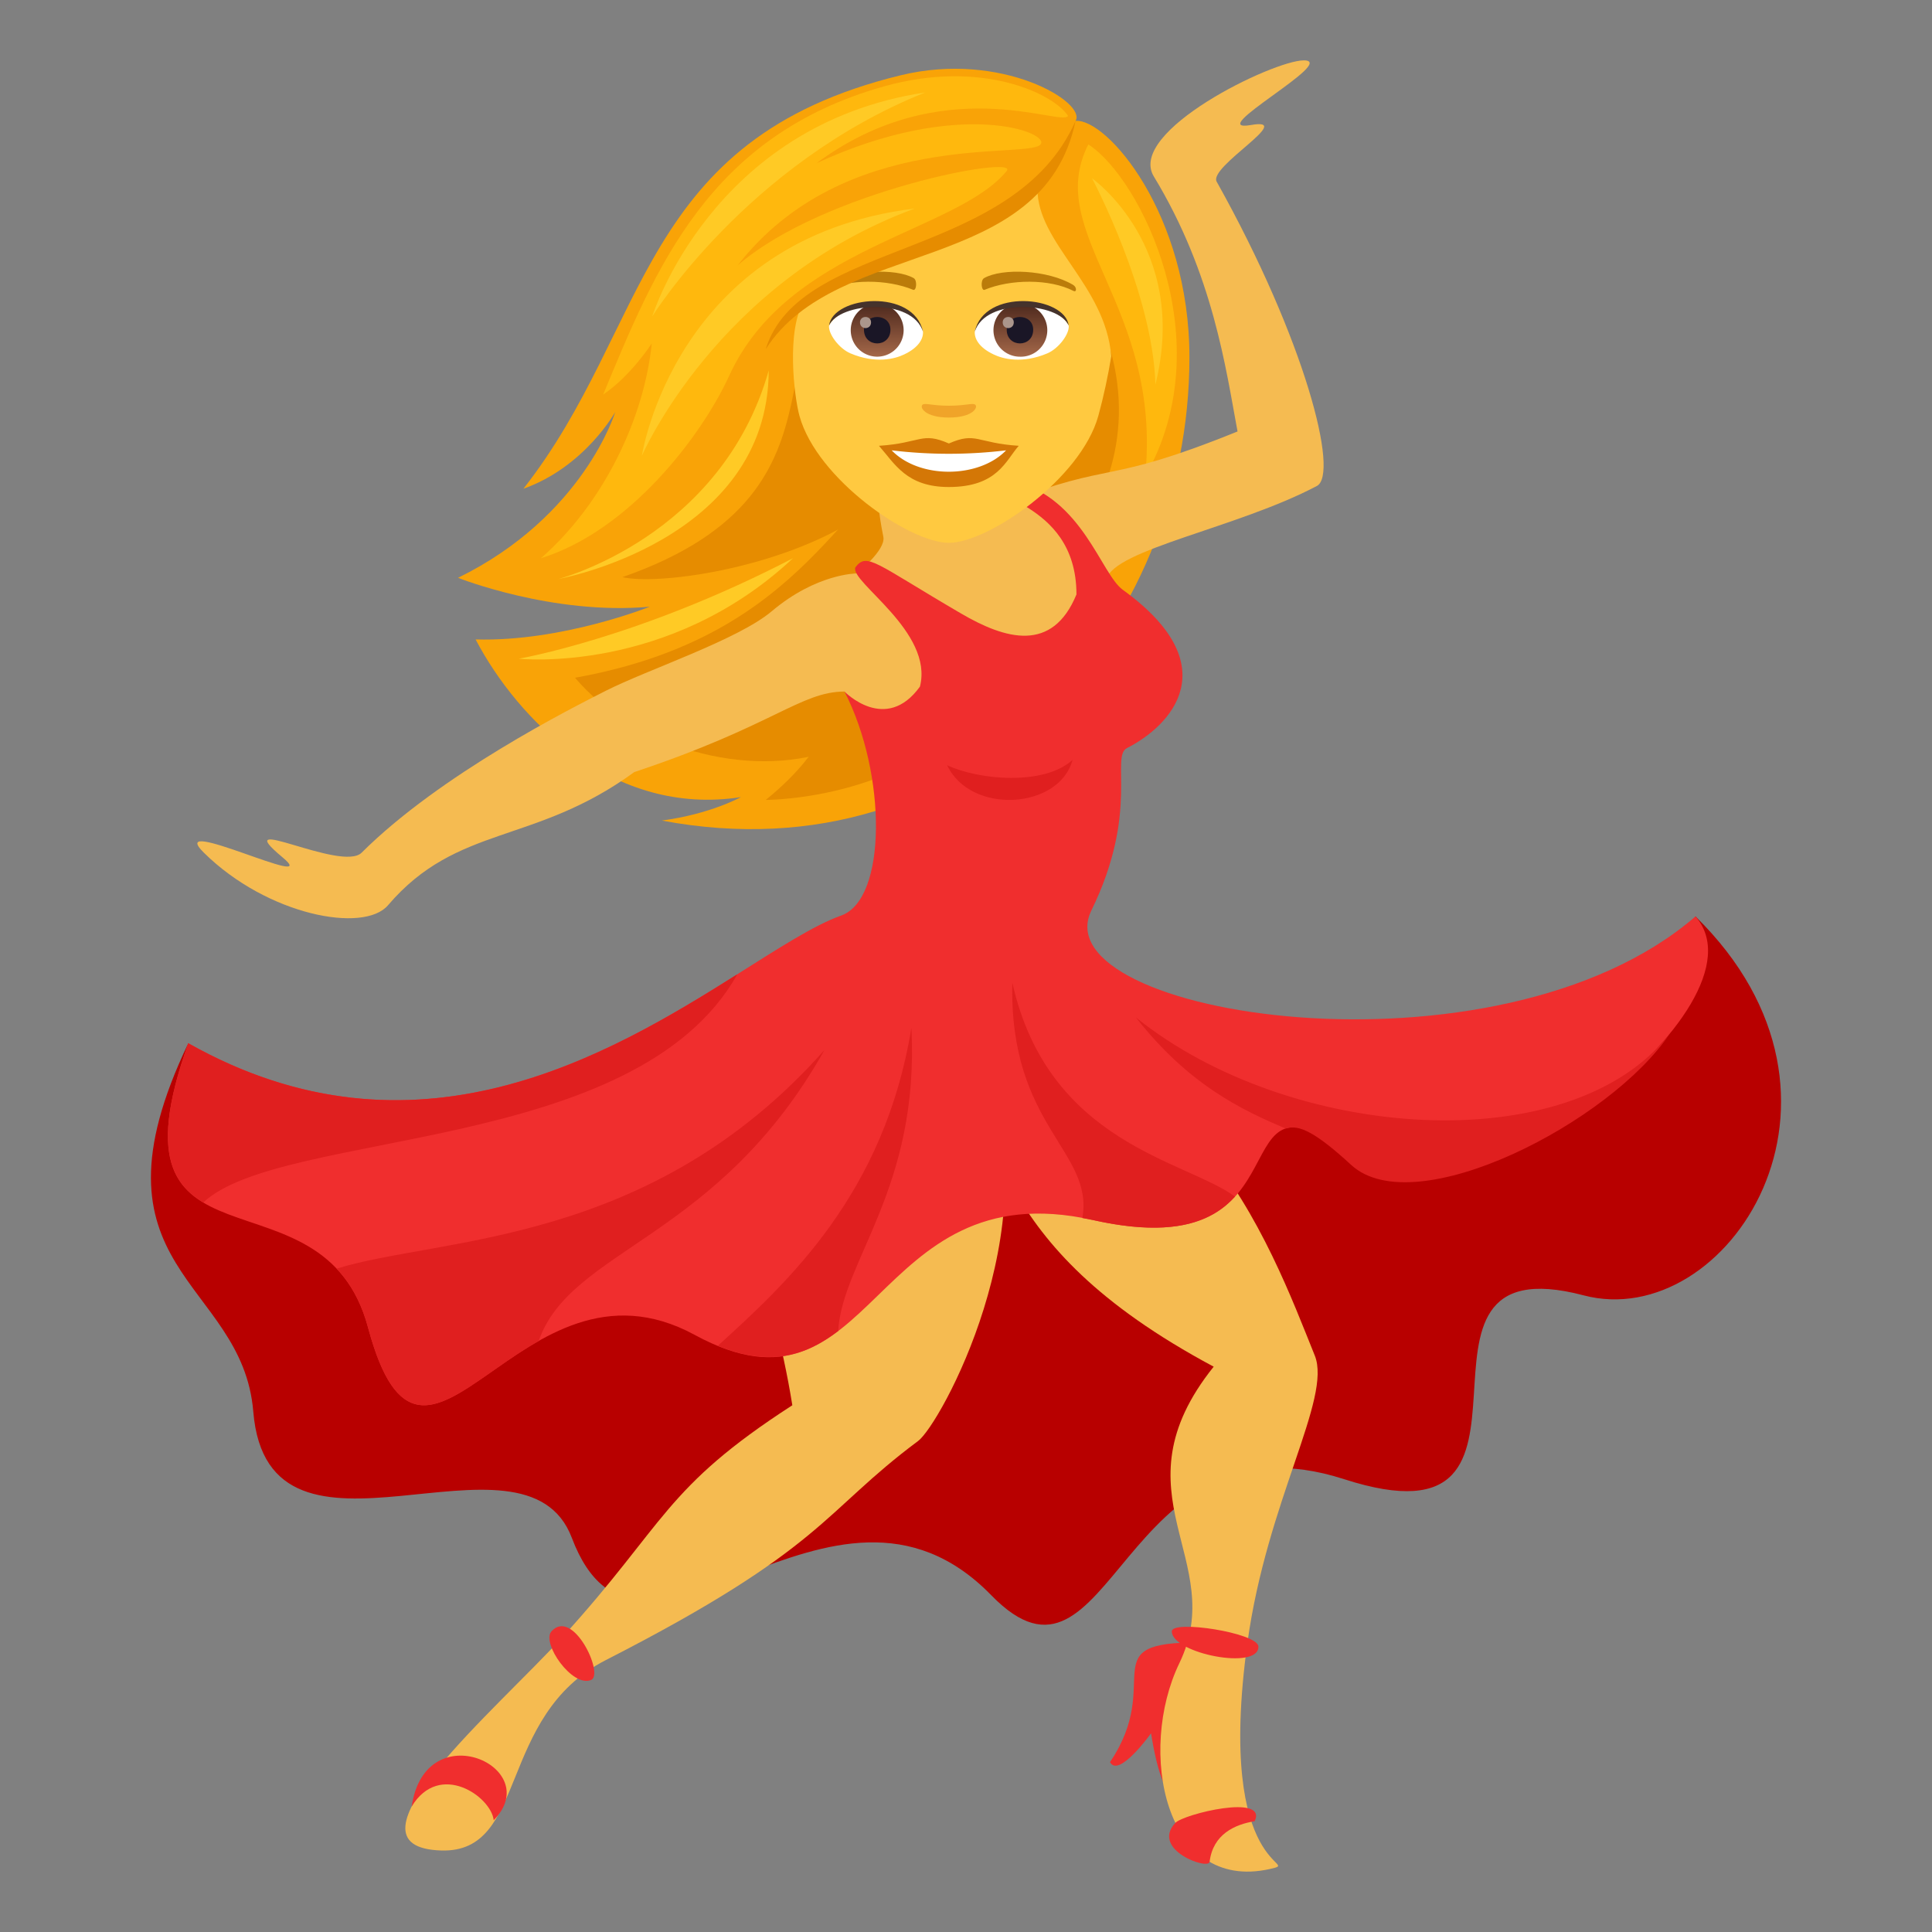 <svg xmlns="http://www.w3.org/2000/svg" xml:space="preserve" style="enable-background:new 0 0 64 64" viewBox="0 0 64 64"><rect x="0" y="0" width="64" height="64" fill="#808080" stroke="none"/><path d="M39.402 11.842c0-4.764-2.737-7.924-3.772-7.838.373-.61-2.443-2.326-5.795-1.51-8.724 2.125-8.277 8.319-12.496 13.696 2.031-.721 3.041-2.541 3.041-2.541s-1.04 3.449-5.207 5.492c0 0 3.145 1.25 6.354.957 0 0-2.916 1.168-5.772 1.084 1.4 2.666 4.553 5.88 8.787 5.224 0 0-1.012.563-2.619.776 10.27 1.937 17.477-6.332 17.479-15.34z" style="fill:#f9a307"/><path d="M29.074 9.119c-4.86 1.105.019 7.044-8.457 10 2.28.517 14.915-1.926 8.457-10zm5.67-1.306c-2.765 4.147 1.366 5.988-.886 12 0 0 6.584-4.87.886-12zm-1.04 10.855c-7.817 2-3.942 4.28-8.338 7.83 0 0 8.606.029 8.338-7.83z" style="fill:#e68c00"/><path d="M30.753 14.918c-2.9 1.215-3.926 6.142-11.705 7.533 3.938 4.625 14.925 4.288 11.705-7.533z" style="fill:#e68c00"/><path d="M35.38 3.84c-.463-.73-2.861-1.895-6.118-.973-5.785 1.637-7.547 6.015-9.281 10.203.921-.62 1.61-1.694 1.61-1.694-.25 2.456-1.579 5.288-3.673 7.116 2.922-.907 5.318-4.034 6.24-6.05 1.956-4.276 7.511-4.732 9.19-6.778.454-.552-6.096.666-8.914 3.13 3.536-4.555 9.58-3.512 10.032-4.005.365-.398-2.693-1.572-7.42.619 4.188-3.107 8.123-1.195 8.333-1.568zm.672.944c-1.51 2.966 2.46 5.333 1.882 11.002 2.563-4.482-.164-9.906-1.882-11.002z" style="fill:#ffb80d"/><path d="M6.238 34.559c-3.61 7.531 1.789 7.812 2.152 12.2.496 6.02 8.986.042 10.553 4.185 2.279 6.027 8.586-3.553 13.896 1.902 4.006 4.111 4.242-6.25 11.682-3.848 7.851 2.537.973-7.923 7.938-6.088 4.738 1.249 9.876-6.51 3.706-12.552-2.437 6.435-46.004 12.785-49.927 4.2z" style="fill:#b80000"/><path d="M32.663 35.578c-12.19-.322-7.748 2.641-6.416 10.973-4.25 2.746-4.185 3.903-7.587 7.649-2.196 2.418-7.625 6.992-4.04 7.1 2.885.085 1.82-4.452 5.448-6.307 7.261-3.713 7.164-4.89 10.345-7.258.739-.547 4.313-7.077 2.25-12.157z" style="fill:#f5bb51"/><path d="M18.269 54.04c-.348.382.697 1.882 1.316 1.609.432-.19-.603-2.397-1.316-1.61zm18.501 4.331c.288.547 1.36-.953 1.36-.953.934 5.852 2.84-2.388 1.631-3.007-3.63-.036-1.174 1.271-2.99 3.96z" style="fill:#f02e2e"/><path d="M31.019 34.713c2.385 2.623 1.424 6.408 9.186 10.56-3.381 4.221.519 6.391-1.137 9.821-1.4 2.9-.494 7.598 2.994 6.82 1.17-.261-1.813.293-.74-7.492.646-4.707 2.804-8.097 2.232-9.517-1.463-3.622-4.273-11.553-12.535-10.192z" style="fill:#f5bb51"/><path d="M38.818 54.04c0 .736 2.906 1.306 2.867.5-.022-.45-2.867-.89-2.867-.5zm.117 6.345c-.828.889 1.1 1.574 1.135 1.29.111-.919.843-1.24 1.492-1.345.441-.923-2.356-.236-2.627.055zm-22.58-.088c-.088-.79-1.797-1.97-2.717-.455.45-3.1 4.441-1.299 2.717.455z" style="fill:#f02e2e"/><path d="M40.304 6.018c-.28-.496 2.647-2.141 1.139-1.877C39.808 4.424 44.36 2 43.189 2c-1.012 0-5.873 2.356-4.967 3.846 1.967 3.238 2.385 6.367 2.773 8.447-4.462 1.805-4.007.94-7.703 2.371 0 0-5.3-5.238-4.03 1.121.087.443-.886 1.211-.886 1.211s-1.328 0-2.808 1.25c-1.12.947-4.117 1.936-5.5 2.637-1.123.57-5.469 2.754-8.088 5.363-.662.658-4.475-1.39-2.627.149 1.412 1.175-3.938-1.465-2.598-.147 2.102 2.074 5.297 2.678 6.098 1.74 2.297-2.69 4.84-1.99 8.158-4.412 4.627-1.54 5.5-2.66 6.963-2.668 1.324 2.25 9.55 1.795 8.678-3.72.254-.989 4.343-1.7 6.972-3.09.743-.393-.377-4.817-3.32-10.08z" style="fill:#f5bb51"/><path d="M27.974 22.908c1.408 2.733 1.408 6.881-.107 7.42-3.657 1.3-11.69 9.834-21.63 4.23-2.914 8.141 4.454 3.829 5.952 9.409 1.892 7.053 5-2.916 10.826.254 6.006 3.27 5.758-5.47 13.184-3.807 7.529 1.686 3.921-5.726 8.707-2.02 3.58 2.776 13.855-5.054 11.26-8.036-6.594 5.697-21.71 3.279-20.014-.194 1.605-3.285.624-5.103 1.183-5.385 1.432-.724 3.358-2.712-.142-5.242-.721-.521-1.329-3.021-3.586-3.592-1.49.649 2.052.477 2.052 3.747-.799 1.943-2.353 1.49-3.824.63-2.857-1.668-3.111-2.04-3.5-1.527-.187.486 2.604 2.13 2.139 3.95-1.135 1.572-2.5.163-2.5.163z" style="fill:#f02e2e"/><path d="M27.312 34.782c-5.785 6.525-12.744 6.181-16.162 7.244.445.47.812 1.09 1.04 1.941 1.231 4.59 2.98 1.973 5.653.457 1.074-3.082 5.928-3.34 9.469-9.642zm2.878-.727c-.898 5.51-4.118 8.44-6.41 10.525 1.753.717 2.932.313 3.987-.49.127-2.318 2.697-4.732 2.424-10.035zm3.345-1.5c-.114 4.766 2.712 5.57 2.32 7.795.115.021.226.037.346.064 2.71.608 3.974.034 4.71-.775-1.634-1.205-6.175-1.742-7.376-7.084zM44.76 38.59c2.112 1.943 8.624-1.437 10.552-4.35-3.272 4.225-12.58 3.575-17.682-.535 1.736 2.22 3.5 3.065 4.96 3.678.45-.146 1.013.145 2.17 1.207zm-20.337-6.314c-4.267 2.687-10.681 6.511-18.184 2.283-1.197 3.344-.658 4.584.495 5.275 2.601-2.445 14.322-1.564 17.69-7.558zm6.953-6.926c.778 1.65 3.715 1.463 4.153-.178-.938.86-3.094.672-4.153.178z" style="fill:#e01f1f"/><path d="M34.367 6.246c-2.082 1.838-5.084 2.2-7.735 3.734-.59.957-.326 3.16-.148 3.8.58 2.093 3.644 4.202 4.949 4.202 1.305 0 4.367-2.109 4.95-4.203.175-.638.325-1.338.429-1.978-.191-2.364-2.457-3.742-2.445-5.555z" style="fill:#ffc940"/><path d="M31.433 14.691c-.908-.398-.914-.015-2.316.077.527.597.914 1.365 2.314 1.365 1.61 0 1.88-.871 2.316-1.365-1.402-.092-1.408-.475-2.314-.077z" style="fill:#d47706"/><path d="M29.538 14.918c.914.951 2.887.938 3.79 0a15.807 15.807 0 0 1-3.79 0z" style="fill:#fff"/><path d="M35.546 9.436c-.841-.502-2.35-.563-2.947-.223-.125.07-.092.432.018.387.851-.354 2.148-.373 2.947.039.107.052.11-.131-.018-.203zm-8.226 0c.84-.502 2.35-.563 2.947-.223.127.07.092.432-.018.387-.851-.354-2.148-.373-2.947.039-.107.052-.111-.131.018-.203z" style="fill:#bb7c0a"/><path d="M32.302 13.404c-.092-.064-.306.036-.869.036s-.78-.1-.87-.036c-.11.079.065.428.87.428s.98-.348.87-.428z" style="fill:#f0a429"/><path d="M30.572 10.957c.033.254-.141.559-.623.785-.305.147-.942.317-1.778-.037-.375-.158-.74-.648-.707-.922.453-.855 2.684-.978 3.108.174z" style="fill:#fff"/><linearGradient id="a" x1="-424" x2="-424" y1="480.466" y2="480.733" gradientTransform="matrix(6.57 0 0 -6.57 2814.782 3168.527)" gradientUnits="userSpaceOnUse"><stop offset="0" style="stop-color:#a6694a"/><stop offset="1" style="stop-color:#4f2a1e"/></linearGradient><path d="M29.058 10.063a.876.876 0 1 1 0 1.752.876.876 0 0 1 0-1.752z" style="fill:url(#a)"/><path d="M28.62 10.922c0 .605.877.605.877 0 0-.563-.877-.563-.877 0z" style="fill:#1a1626"/><path d="M28.488 10.678c0 .254.367.254.367 0 0-.237-.367-.237-.367 0z" style="fill:#ab968c"/><path d="M30.576 10.99c-.356-1.144-2.782-.974-3.112-.207.123-.984 2.809-1.244 3.112.207z" style="fill:#45332c"/><path d="M32.294 10.957c-.033.254.14.559.623.785.305.147.942.317 1.778-.037.375-.158.74-.648.707-.922-.453-.855-2.684-.978-3.108.174z" style="fill:#fff"/><linearGradient id="b" x1="-425.979" x2="-425.979" y1="480.466" y2="480.733" gradientTransform="matrix(6.57 0 0 -6.57 2832.512 3168.527)" gradientUnits="userSpaceOnUse"><stop offset="0" style="stop-color:#a6694a"/><stop offset="1" style="stop-color:#4f2a1e"/></linearGradient><path d="M33.786 10.063a.877.877 0 1 1 .001 1.753.877.877 0 0 1 0-1.754z" style="fill:url(#b)"/><path d="M33.349 10.922c0 .605.877.605.877 0 0-.563-.877-.563-.877 0z" style="fill:#1a1626"/><path d="M33.216 10.678c0 .254.367.254.367 0 0-.237-.367-.237-.367 0z" style="fill:#ab968c"/><path d="M32.29 10.99c.356-1.142 2.78-.98 3.112-.207-.123-.984-2.809-1.244-3.112.207z" style="fill:#45332c"/><path d="M25.366 11.565c2.374-3.706 9.177-2.402 10.264-7.561-2.047 4.644-9.137 3.905-10.264 7.56z" style="fill:#e68c00"/><path d="M21.262 15.101s2.485-5.777 9.037-8.193c-7.943.974-9.037 8.193-9.037 8.193zm-4.078 6.719s4.95.54 9.085-3.328c-5.103 2.649-9.085 3.328-9.085 3.328zm1.297-2.636s6.968-1.25 6.984-6.911c-1.567 5.531-6.984 6.912-6.984 6.912zm3.125-8.702s3.125-5.053 9.044-7.42c-7.075 1.07-9.044 7.42-9.044 7.42zm14.568-4.577s2.022 3.79 2.1 6.837c1.135-4.555-2.1-6.837-2.1-6.837z" style="fill:#ffca25"/></svg>